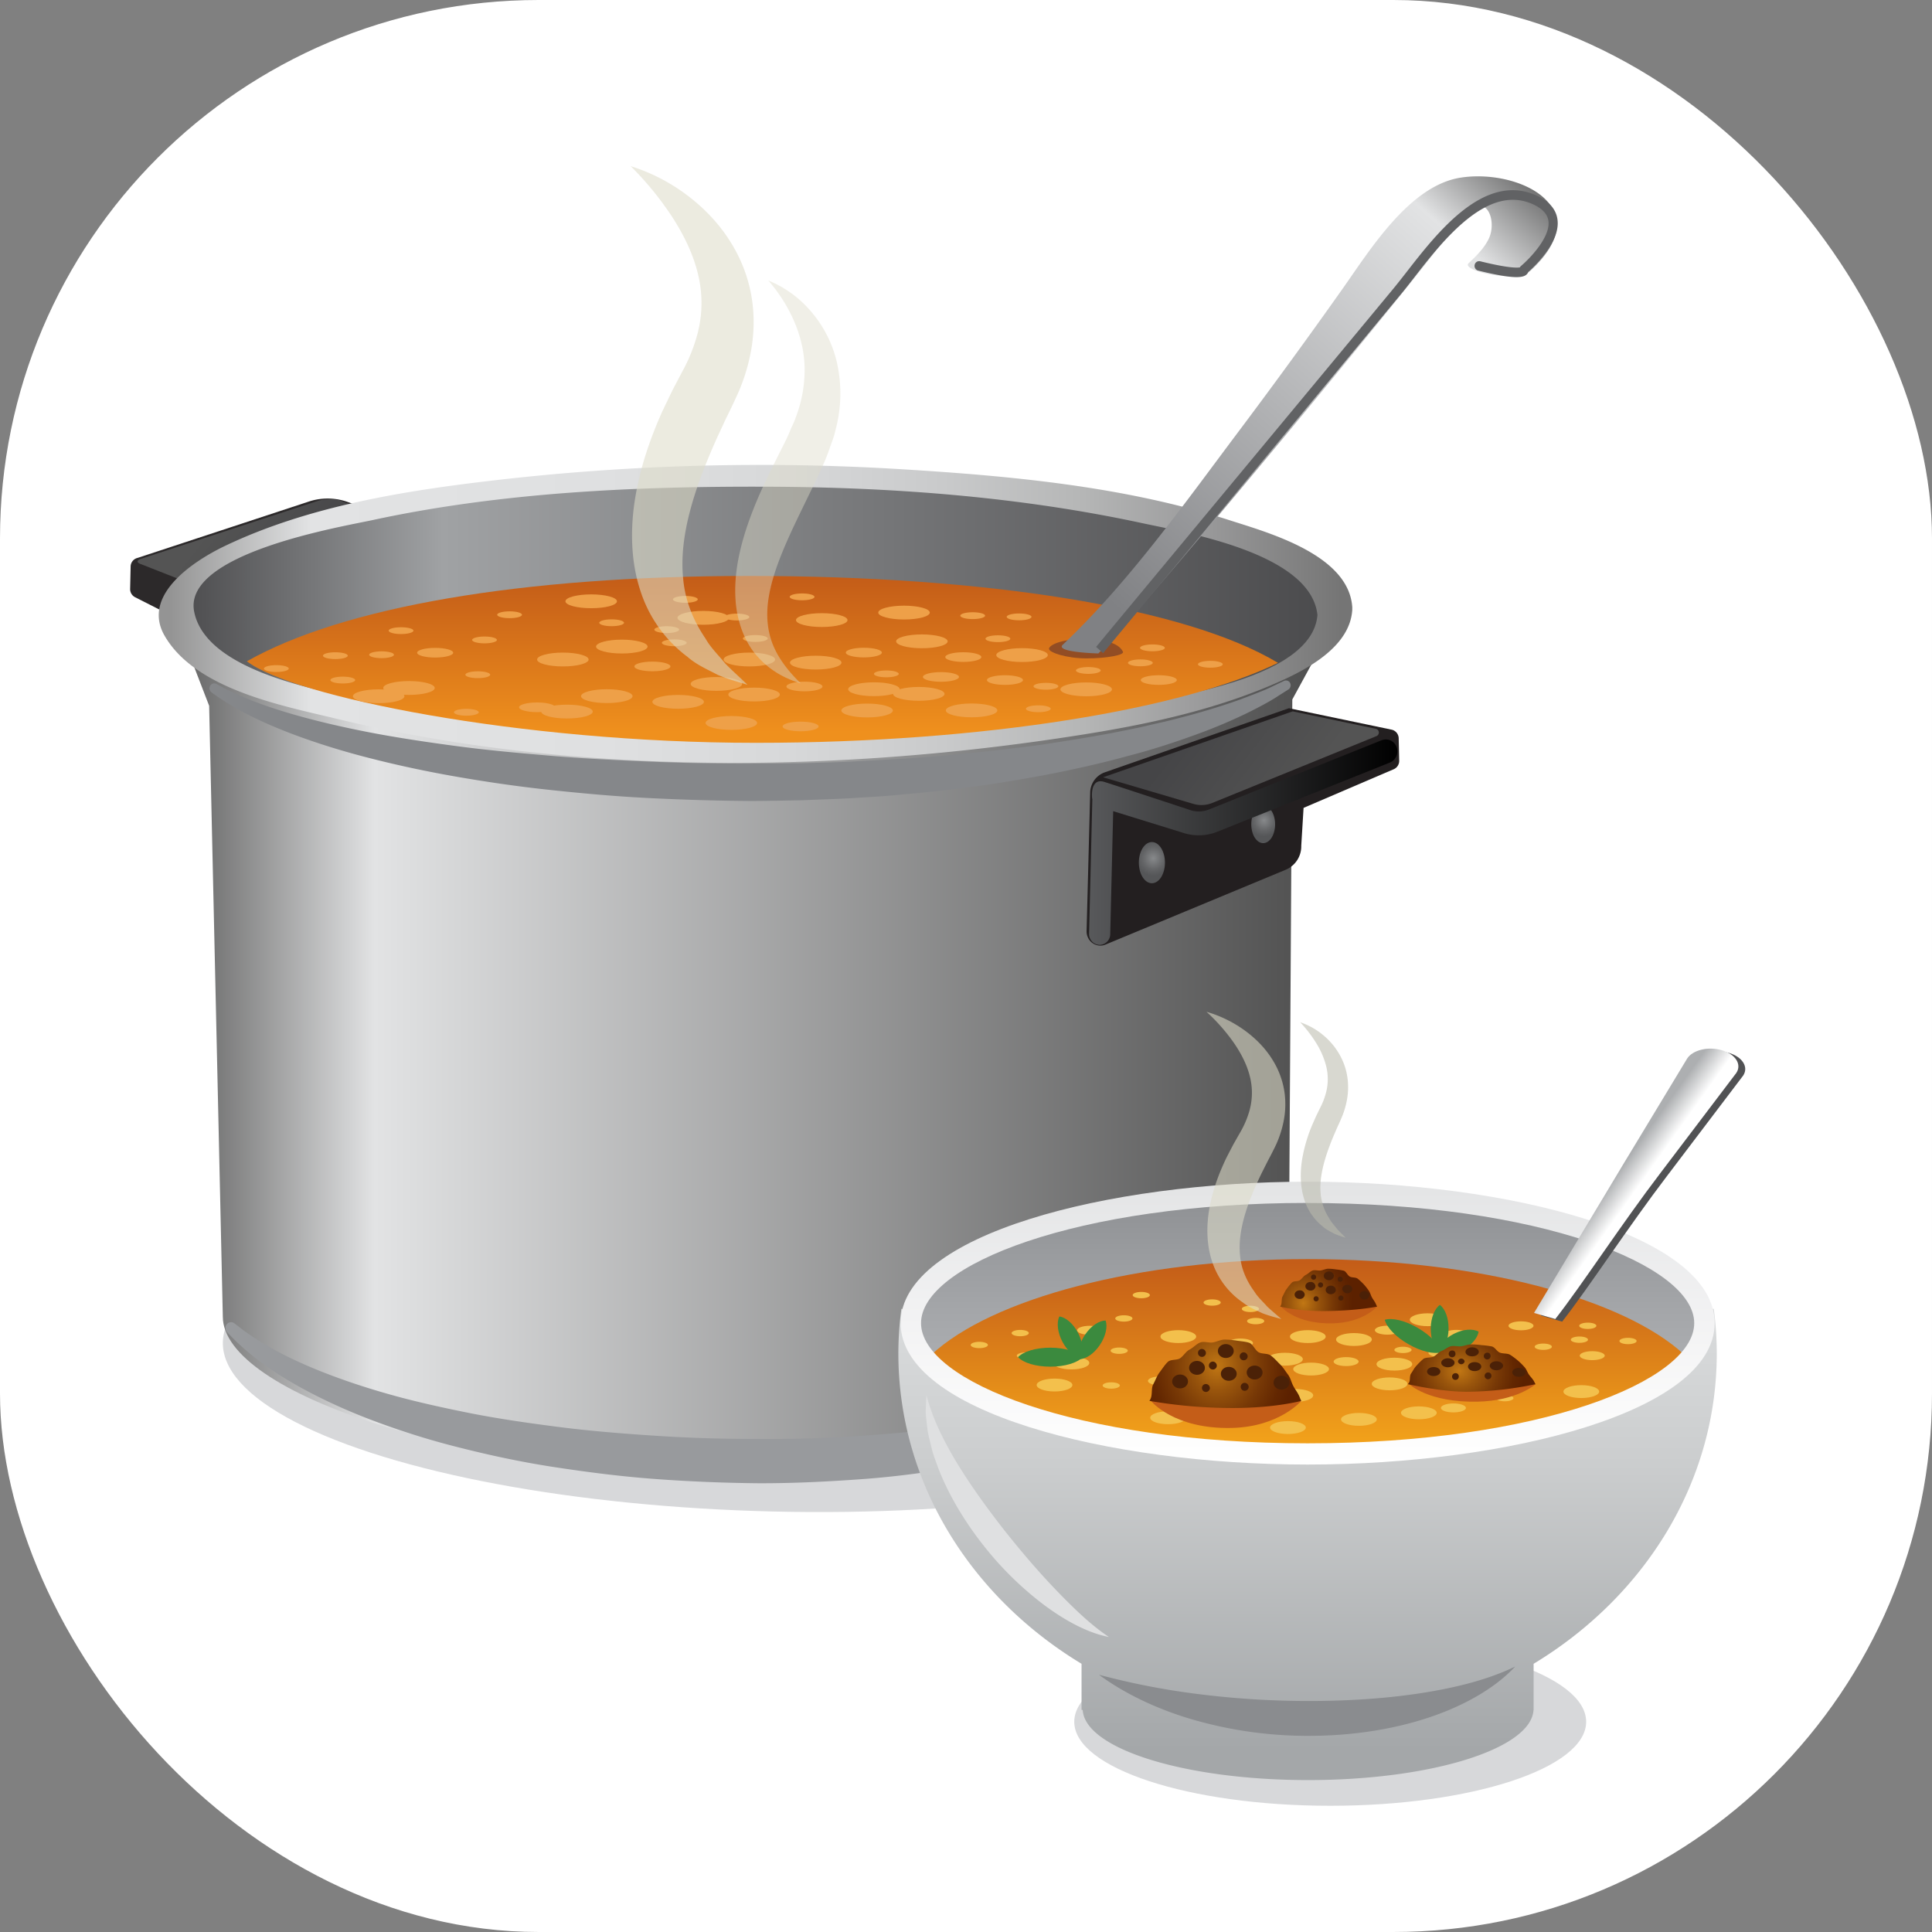 <svg xmlns="http://www.w3.org/2000/svg" xmlns:xlink="http://www.w3.org/1999/xlink" viewBox="0 0 1500 1500"><rect x="0" y="0" width="1500" height="1500" fill="#808080" stroke="none"/><defs><style>.cls-1{isolation:isolate;}.cls-2{fill:#fff;}.cls-3{fill:#d7d8da;mix-blend-mode:multiply;}.cls-4{fill:#2c292a;}.cls-5{fill:url(#linear-gradient);}.cls-6{fill:url(#New_Gradient_Swatch_1);}.cls-7{fill:url(#linear-gradient-2);}.cls-8{fill:url(#linear-gradient-3);}.cls-9{fill:#85878a;}.cls-10{fill:#989a9d;}.cls-11{fill:url(#linear-gradient-4);}.cls-12{fill:#dfe0e1;}.cls-13{fill:#8a8c8f;}.cls-14{fill:url(#linear-gradient-5);}.cls-15{fill:url(#linear-gradient-6);}.cls-16{fill:#f3c04c;}.cls-17{fill:#3b8a3e;}.cls-18{fill:#c45d18;}.cls-19{fill:url(#radial-gradient);}.cls-20{fill:#4b2107;}.cls-21{fill:url(#radial-gradient-2);}.cls-22{fill:url(#radial-gradient-3);}.cls-23{fill:url(#linear-gradient-7);}.cls-24{fill:#515254;}.cls-25{fill:url(#linear-gradient-8);}.cls-26{fill:url(#linear-gradient-9);}.cls-27{fill:#eea048;}.cls-28{fill:#924d24;}.cls-29{fill:#231f20;}.cls-30{fill:url(#linear-gradient-10);}.cls-31{fill:url(#radial-gradient-4);}.cls-32{fill:url(#radial-gradient-5);}.cls-33{fill:url(#linear-gradient-11);}.cls-34{fill:url(#linear-gradient-12);}.cls-35{fill:#616264;}.cls-36{opacity:0.57;}.cls-37{fill:#dddbc9;}.cls-38{fill:#babaac;}.cls-39{opacity:0.44;}</style><linearGradient id="linear-gradient" x1="177.12" y1="399.76" x2="247.55" y2="454.81" gradientUnits="userSpaceOnUse"><stop offset="0" stop-color="#545454"/><stop offset="1" stop-color="#454547"/></linearGradient><linearGradient id="New_Gradient_Swatch_1" x1="142.9" y1="820.55" x2="1037.89" y2="820.55" gradientUnits="userSpaceOnUse"><stop offset="0" stop-color="#616161"/><stop offset="0.17" stop-color="#e2e3e4"/><stop offset="1" stop-color="#4d4d4d"/></linearGradient><linearGradient id="linear-gradient-2" x1="137" y1="475.23" x2="1036.4" y2="475.23" gradientUnits="userSpaceOnUse"><stop offset="0" stop-color="#4a4a4c"/><stop offset="0.23" stop-color="#a0a2a4"/><stop offset="1" stop-color="#4a4a4c"/></linearGradient><linearGradient id="linear-gradient-3" x1="136.36" y1="480.62" x2="1045.04" y2="480.62" gradientUnits="userSpaceOnUse"><stop offset="0" stop-color="#949494"/><stop offset="0.12" stop-color="#e2e3e4"/><stop offset="0.37" stop-color="#dfe0e1"/><stop offset="0.53" stop-color="#d7d8d9"/><stop offset="0.66" stop-color="#c9cacb"/><stop offset="0.78" stop-color="#b5b6b6"/><stop offset="0.88" stop-color="#9b9b9c"/><stop offset="0.98" stop-color="#7c7c7c"/><stop offset="1" stop-color="#757575"/></linearGradient><linearGradient id="linear-gradient-4" x1="1019.17" y1="1026.17" x2="1019.17" y2="1362.83" gradientUnits="userSpaceOnUse"><stop offset="0" stop-color="#d9dbdc"/><stop offset="0.34" stop-color="#cbcdce"/><stop offset="0.98" stop-color="#a5a8aa"/><stop offset="1" stop-color="#a4a7a9"/></linearGradient><linearGradient id="linear-gradient-5" x1="1019.39" y1="938.73" x2="1019.39" y2="1100.76" gradientUnits="userSpaceOnUse"><stop offset="0" stop-color="#909295"/><stop offset="0.51" stop-color="#a4a6a9"/><stop offset="1" stop-color="#b2b4b7"/></linearGradient><linearGradient id="linear-gradient-6" x1="1019.39" y1="983.99" x2="1019.39" y2="1120.7" gradientUnits="userSpaceOnUse"><stop offset="0" stop-color="#c45d18"/><stop offset="1" stop-color="#f1a01a"/></linearGradient><radialGradient id="radial-gradient" cx="-311.15" cy="-492.62" r="10.75" gradientTransform="translate(2675.78 4172.57) scale(5.55 6.31)" gradientUnits="userSpaceOnUse"><stop offset="0" stop-color="#c17714"/><stop offset="0.29" stop-color="#99550c"/><stop offset="0.59" stop-color="#783906"/><stop offset="0.84" stop-color="#632701"/><stop offset="1" stop-color="#5c2100"/></radialGradient><radialGradient id="radial-gradient-2" cx="-3050.28" cy="-5839.07" r="10.75" gradientTransform="translate(11844.54 23788.27) scale(3.55 3.9)" xlink:href="#radial-gradient"/><radialGradient id="radial-gradient-3" cx="-1181" cy="-5178.56" r="10.89" gradientTransform="translate(6652.35 22248.78) scale(4.67 4.09)" xlink:href="#radial-gradient"/><linearGradient id="linear-gradient-7" x1="1019.24" y1="1141.07" x2="1019.24" y2="921.47" gradientUnits="userSpaceOnUse"><stop offset="0" stop-color="#fff"/><stop offset="0.57" stop-color="#f1f1f2"/><stop offset="1" stop-color="#e3e4e5"/></linearGradient><linearGradient id="linear-gradient-8" x1="1259.58" y1="914.53" x2="1275.77" y2="926.09" gradientUnits="userSpaceOnUse"><stop offset="0.01" stop-color="#adafb1"/><stop offset="0.99" stop-color="#fff"/></linearGradient><linearGradient id="linear-gradient-9" x1="595.95" y1="453.26" x2="595.95" y2="572.5" gradientUnits="userSpaceOnUse"><stop offset="0" stop-color="#c45d18"/><stop offset="1" stop-color="#ef901d"/></linearGradient><linearGradient id="linear-gradient-10" x1="933.47" y1="562.75" x2="1009.74" y2="622.36" gradientUnits="userSpaceOnUse"><stop offset="0" stop-color="#454547"/><stop offset="1" stop-color="#545454"/></linearGradient><radialGradient id="radial-gradient-4" cx="763.85" cy="726.68" r="1.83" gradientTransform="translate(-4558.52 -4718.29) scale(7.14 7.41)" gradientUnits="userSpaceOnUse"><stop offset="0" stop-color="#87898b"/><stop offset="0.65" stop-color="#636466"/><stop offset="1" stop-color="#555658"/></radialGradient><radialGradient id="radial-gradient-5" cx="775.89" cy="722.72" r="1.67" xlink:href="#radial-gradient-4"/><linearGradient id="linear-gradient-11" x1="849.56" y1="657.85" x2="1088.9" y2="657.85" gradientUnits="userSpaceOnUse"><stop offset="0" stop-color="#58595b"/><stop offset="1"/></linearGradient><linearGradient id="linear-gradient-12" x1="1193.1" y1="134.41" x2="881.08" y2="485.55" gradientUnits="userSpaceOnUse"><stop offset="0" stop-color="#616161"/><stop offset="0.17" stop-color="#e2e3e4"/><stop offset="1" stop-color="#808184"/></linearGradient></defs><g class="cls-1"><g id="ƒŒƒCƒ__6" data-name="ƒŒƒCƒ„[_6"><rect class="cls-2" width="1500" height="1500" rx="418.14"/><ellipse class="cls-3" cx="607.07" cy="1056.16" rx="121.38" ry="430.18" transform="translate(-467.19 1634.01) rotate(-88.64)"/><path class="cls-4" d="M392.93,436.81,273.67,393.64a46.45,46.45,0,0,0-29.81-.26l-133,43.76a7,7,0,0,0-5.44,6.73l-.39,17.3a7.06,7.06,0,0,0,4.24,6.69L162.63,495l9.48,17.22A19.66,19.66,0,0,0,184,530.69L324,588.85c7.14,3,14.91-2.59,14.7-10.57l-2.78-107.37C335.75,463.74,399.48,439.09,392.93,436.81Z" transform="translate(-4 -4)"/><path class="cls-5" d="M113.35,437.9l138-45.22a37.47,37.47,0,0,1,15.74-.47l37.3,14.84a3,3,0,0,1,.48,5.59L184.59,463.45a22.3,22.3,0,0,1-14.77.74L113.46,442C110,440.93,109.93,439,113.35,437.9Z" transform="translate(-4 -4)"/><path class="cls-6" d="M142.9,491.07,166.39,552,177,1026.37C177,1084.74,362.21,1150,590.7,1150s413.72-65.29,413.72-123.66l2.93-479.28,30.54-56Z" transform="translate(-4 -4)"/><ellipse class="cls-3" cx="1032.77" cy="1336.78" rx="198.72" ry="65.22"/><ellipse class="cls-7" cx="586.7" cy="475.23" rx="449.7" ry="105.7"/><path class="cls-8" d="M1026.91,480.86c-3.09,48.43-105.73,62.69-138.73,69.81C788.09,572.28,684,576.94,582.09,576.58c-97.68-.34-196.3-7.74-292-28.41-35.3-7.62-126.35-22.34-135.37-69.45-8.66-45.15,114-65.64,138.55-70.93,100.09-21.61,204.18-26.27,306.09-25.91,97.68.34,196.3,7.74,292.05,28.41,33.68,7.27,132.45,23.59,135.58,72.68.62,9.72,27.63,3.72,26.91-7.48-2.6-40.86-65.53-58-95.11-67.54C876.63,381.46,788,373.44,702.62,368.23a1791,1791,0,0,0-314.56,8.67c-70.26,8.14-144.42,20-209.19,50.85-22.8,10.88-65.64,37.68-47.08,69.83,24,41.67,91.63,54.34,132.77,64.28,187.05,45.23,394.85,42.34,583.76,11.88,50.43-8.13,101.41-19.4,148.49-40.31,22-9.78,55.26-27.32,57.07-55.83C1054.65,465.58,1027.54,471,1026.91,480.86Z" transform="translate(-4 -4)"/><path class="cls-9" d="M1004.3,539.31l-8.17,5.18c-5.15,3.45-13.65,8.1-24.36,13.38a415.78,415.78,0,0,1-39.53,16.57C916.72,580.07,899,586,879.44,591c-19.52,5.44-40.9,10.19-63.62,14.64-22.76,4.15-46.82,8.28-71.87,11.07q-18.76,2.37-38.17,4c-12.9,1.41-26,2.06-39.21,2.89s-26.52,1.13-39.89,1.72c-13.39.21-26.77.55-40.26.56-26.66-.19-53.68-1-80-2.34s-52.29-3.75-77.32-6.45-49.15-6.3-71.93-10.29-44.19-8.63-63.82-13.6c-39.27-9.85-71.23-21.76-92.7-32.32a209.8,209.8,0,0,1-24.28-13.69c-5.39-3.57-8.16-5.66-8.16-5.66a3.94,3.94,0,0,1-.84-5.36,3.63,3.63,0,0,1,4.82-1.1s2.84,1.65,8.32,4.42A251.08,251.08,0,0,0,205.05,550c21.54,8,53.39,16.65,92.29,23.83,19.45,3.58,40.66,6.74,63.14,9.71s46.33,5.11,71,7.24,50.24,3.37,76.21,4.49,52.28,1.62,78.87,1.56l39.5-.26c13.13-.45,26.22-.62,39.19-1.31,25.92-1.41,51.48-2.56,76.09-5,24.64-2.21,48.37-5.06,70.85-8,22.4-3.45,43.6-6.75,63-10.72l14.23-2.9,13.5-3.15c8.83-1.87,17-4.15,24.83-6.19,15.49-4.24,28.83-8.49,39.68-12.4,10.72-4.13,19-7.15,24.71-10.1l8.72-4.14a3.63,3.63,0,0,1,4.91,1.87A3.93,3.93,0,0,1,1004.3,539.31Z" transform="translate(-4 -4)"/><path class="cls-10" d="M1005.29,1034.93l-7.17,6.78a239,239,0,0,1-22.2,17.69c-19.8,14.13-50.13,31.19-88.54,46.07a601.8,601.8,0,0,1-63,20.77,720.55,720.55,0,0,1-72,16.09c-25.2,4.33-51.39,8.05-78.14,10s-53.91,3.34-81.24,3.26c-26.88-.24-54.38-1.37-81-3.35S459.2,1146.86,434,1143s-49.43-9.08-72.19-14.83a604,604,0,0,1-63.36-19.45c-38.7-14.11-69.37-30.78-89.16-45.14a198,198,0,0,1-21.93-18.13c-4.71-4.63-7.11-7.21-7.11-7.21a4.67,4.67,0,0,1,.12-6.42,4.27,4.27,0,0,1,5.64-.38l.16.13,7.53,5.79a234.12,234.12,0,0,0,22.67,14.22c20.13,11.25,50.76,23.89,88.88,34.67,19,5.43,40,10.16,62.26,14.63s46,7.9,70.59,11.05,50.16,5.19,76.15,6.87,52.24,2.45,79,2.4c26.29.2,52.78-.57,78.68-2.37s51.42-4.11,75.93-7.64,48.12-7.47,70.31-12.29,43-10.13,62-15.9c37.92-11.57,68.46-24.58,88.78-35.69,10.14-5.58,18-10.36,23-13.77l7.94-5.64,0,0A4.28,4.28,0,0,1,1006,1029,4.65,4.65,0,0,1,1005.29,1034.93Z" transform="translate(-4 -4)"/><path class="cls-11" d="M703.82,1020.22a265.2,265.2,0,0,0-2.34,34.46c0,100.67,56.53,189.28,142.23,241.08v35.81h.91c1.62,30.18,79.32,54.48,175,54.48s173.35-24.3,175-54.48h.07v-35.81c85.69-51.8,142.21-140.41,142.21-241.08a267,267,0,0,0-2.32-34.46Z" transform="translate(-4 -4)"/><path class="cls-12" d="M723.29,1087.25q-.37,6.18-.59,12.83c.22,4.45.85,9.17,1.43,14.13.8,4.85,2.11,9.59,3.31,14.65s3.24,9.82,5,14.94c7.77,20,19.62,40.26,34.46,59.21a256.09,256.09,0,0,0,48.2,47.44c16.75,12.37,34,21.49,49.84,24.49-13.42-8.9-26.61-21.5-40.51-35.92s-28.14-31-42.23-48.91C754.25,1154,731.54,1119.23,723.29,1087.25Z" transform="translate(-4 -4)"/><path class="cls-13" d="M857.26,1304.27c18,13.35,42.27,25.61,70.09,34a321,321,0,0,0,92.7,13.44c33.19,0,65-4.87,92.83-14.07s51.88-22.94,67.5-39.74c-20.29,9.84-44.75,16.18-71.91,20.46s-57.07,6.3-88.42,6.3a685.6,685.6,0,0,1-88.75-5.77A570.17,570.17,0,0,1,857.26,1304.27Z" transform="translate(-4 -4)"/><path class="cls-14" d="M1332.21,1023.89c0,48.63-140,88.05-312.81,88.05s-312.84-39.42-312.84-88.05,140.06-88,312.84-88S1332.21,975.28,1332.21,1023.89Z" transform="translate(-4 -4)"/><path class="cls-15" d="M727.06,1055.85c46.71,43.54,160,74.28,292.34,74.28s245.62-30.74,292.33-74.28c-46.71-43.53-160-74.28-292.33-74.28S773.77,1012.32,727.06,1055.85Z" transform="translate(-4 -4)"/><path class="cls-16" d="M932.71,1041.73c0,2.75-6.2,5-13.87,5s-13.87-2.23-13.87-5,6.21-5,13.87-5S932.71,1039,932.71,1041.73Z" transform="translate(-4 -4)"/><path class="cls-16" d="M849.72,1062.21c0,2.76-6.21,5-13.87,5s-13.88-2.23-13.88-5,6.21-5,13.88-5S849.72,1059.46,849.72,1062.21Z" transform="translate(-4 -4)"/><path class="cls-16" d="M994.87,1072.19c0,2.76-6.21,5-13.88,5s-13.87-2.23-13.87-5,6.21-5,13.87-5S994.87,1069.44,994.87,1072.19Z" transform="translate(-4 -4)"/><path class="cls-16" d="M956.39,1068.1c0,2.75-6.21,5-13.87,5s-13.87-2.22-13.87-5,6.21-5,13.87-5S956.39,1065.35,956.39,1068.1Z" transform="translate(-4 -4)"/><path class="cls-16" d="M1033.27,1041.73c0,2.75-6.22,5-13.88,5s-13.88-2.23-13.88-5,6.22-5,13.88-5S1033.27,1039,1033.27,1041.73Z" transform="translate(-4 -4)"/><path class="cls-16" d="M1023.56,1087.39c0,2.76-6.22,5-13.88,5s-13.87-2.23-13.87-5,6.21-5,13.87-5S1023.56,1084.63,1023.56,1087.39Z" transform="translate(-4 -4)"/><path class="cls-16" d="M970.08,1097.11c0,2.76-6.22,5-13.88,5s-13.87-2.23-13.87-5,6.21-5,13.87-5S970.08,1094.36,970.08,1097.11Z" transform="translate(-4 -4)"/><path class="cls-16" d="M1015.5,1059.28c0,2.75-6.21,5-13.87,5s-13.88-2.23-13.88-5,6.22-5,13.88-5S1015.5,1056.53,1015.5,1059.28Z" transform="translate(-4 -4)"/><path class="cls-16" d="M1069.07,1044c0,2.75-6.22,5-13.88,5s-13.87-2.23-13.87-5,6.21-5,13.87-5S1069.07,1041.21,1069.07,1044Z" transform="translate(-4 -4)"/><path class="cls-16" d="M1119.47,1100.93c0,2.75-6.22,5-13.88,5s-13.87-2.23-13.87-5,6.21-5,13.87-5S1119.47,1098.18,1119.47,1100.93Z" transform="translate(-4 -4)"/><path class="cls-16" d="M1245.59,1084.43c0,2.75-6.21,5-13.88,5s-13.87-2.23-13.87-5,6.21-5,13.87-5S1245.59,1081.67,1245.59,1084.43Z" transform="translate(-4 -4)"/><path class="cls-16" d="M924.77,1104.75c0,2.75-6.21,5-13.87,5s-13.87-2.22-13.87-5,6.21-5,13.87-5S924.77,1102,924.77,1104.75Z" transform="translate(-4 -4)"/><path class="cls-16" d="M836.61,1079.34c0,2.75-6.21,5-13.88,5s-13.87-2.23-13.87-5,6.21-5,13.87-5S836.61,1076.59,836.61,1079.34Z" transform="translate(-4 -4)"/><path class="cls-16" d="M1100.46,1063.12c0,2.75-6.21,5-13.88,5s-13.87-2.23-13.87-5,6.21-5,13.87-5S1100.46,1060.35,1100.46,1063.12Z" transform="translate(-4 -4)"/><path class="cls-16" d="M1153.12,1078.35c0,2.75-6.21,5-13.88,5s-13.87-2.23-13.87-5,6.21-5,13.87-5S1153.12,1075.6,1153.12,1078.35Z" transform="translate(-4 -4)"/><path class="cls-16" d="M1035.82,1066.94c0,2.75-6.22,5-13.88,5s-13.87-2.24-13.87-5,6.21-5,13.87-5S1035.82,1064.19,1035.82,1066.94Z" transform="translate(-4 -4)"/><path class="cls-16" d="M1126.32,1028.64c0,2.75-6.21,5-13.87,5s-13.88-2.23-13.88-5,6.21-5,13.88-5S1126.32,1025.89,1126.32,1028.64Z" transform="translate(-4 -4)"/><path class="cls-16" d="M1096.77,1078.43c0,2.76-6.22,5-13.88,5s-13.87-2.23-13.87-5,6.21-5,13.87-5S1096.77,1075.68,1096.77,1078.43Z" transform="translate(-4 -4)"/><path class="cls-16" d="M1058.82,1061.14c0,1.93-4.34,3.48-9.69,3.48s-9.7-1.55-9.7-3.48,4.34-3.48,9.7-3.48S1058.82,1059.23,1058.82,1061.14Z" transform="translate(-4 -4)"/><path class="cls-16" d="M914.67,1076.13c0,1.91-4.35,3.47-9.7,3.47s-9.7-1.56-9.7-3.47,4.35-3.49,9.7-3.49S914.67,1074.2,914.67,1076.13Z" transform="translate(-4 -4)"/><path class="cls-16" d="M1090.84,1036.75c0,1.92-4.35,3.48-9.7,3.48s-9.7-1.56-9.7-3.48,4.34-3.48,9.7-3.48S1090.84,1034.82,1090.84,1036.75Z" transform="translate(-4 -4)"/><path class="cls-16" d="M1167,1056.53c0,1.92-4.34,3.48-9.69,3.48s-9.7-1.56-9.7-3.48,4.34-3.48,9.7-3.48S1167,1054.61,1167,1056.53Z" transform="translate(-4 -4)"/><path class="cls-16" d="M1132.43,1054.28c0,1.92-4.34,3.47-9.7,3.47s-9.69-1.55-9.69-3.47,4.34-3.48,9.69-3.48S1132.43,1052.35,1132.43,1054.28Z" transform="translate(-4 -4)"/><path class="cls-16" d="M1142.13,1097.11c0,1.93-4.35,3.48-9.7,3.48s-9.7-1.55-9.7-3.48,4.35-3.48,9.7-3.48S1142.13,1095.2,1142.13,1097.11Z" transform="translate(-4 -4)"/><path class="cls-16" d="M1144.49,1040c0,1.92-4.34,3.48-9.7,3.48s-9.69-1.56-9.69-3.48,4.34-3.48,9.69-3.48S1144.49,1038.06,1144.49,1040Z" transform="translate(-4 -4)"/><path class="cls-16" d="M976.82,1046.71c0,1.92-4.34,3.48-9.7,3.48s-9.69-1.56-9.69-3.48,4.34-3.47,9.69-3.47S976.82,1044.8,976.82,1046.71Z" transform="translate(-4 -4)"/><path class="cls-16" d="M859.67,1036.84c0,1.92-4.34,3.48-9.7,3.48s-9.7-1.56-9.7-3.48,4.35-3.49,9.7-3.49S859.67,1034.92,859.67,1036.84Z" transform="translate(-4 -4)"/><path class="cls-16" d="M1249.9,1056.53c0,1.92-4.34,3.48-9.7,3.48s-9.69-1.56-9.69-3.48,4.34-3.48,9.69-3.48S1249.9,1054.61,1249.9,1056.53Z" transform="translate(-4 -4)"/><path class="cls-16" d="M1194.61,1033.35c0,1.93-4.35,3.49-9.7,3.49s-9.7-1.56-9.7-3.49,4.35-3.47,9.7-3.47S1194.61,1031.43,1194.61,1033.35Z" transform="translate(-4 -4)"/><path class="cls-16" d="M1017.83,1112.36c0,2.75-6.21,5-13.87,5s-13.88-2.23-13.88-5,6.22-5,13.88-5S1017.83,1109.6,1017.83,1112.36Z" transform="translate(-4 -4)"/><path class="cls-16" d="M1072.93,1106c0,2.75-6.21,5-13.88,5s-13.87-2.22-13.87-5,6.21-5,13.87-5S1072.93,1103.26,1072.93,1106Z" transform="translate(-4 -4)"/><ellipse class="cls-16" cx="1089.27" cy="1048.06" rx="6.69" ry="2.46"/><path class="cls-16" d="M1179.06,1089.5c0,1.36-3,2.46-6.69,2.46s-6.69-1.1-6.69-2.46,3-2.46,6.69-2.46S1179.06,1088.14,1179.06,1089.5Z" transform="translate(-4 -4)"/><path class="cls-16" d="M981.5,1020.22c0,1.35-3,2.46-6.69,2.46s-6.68-1.11-6.68-2.46,3-2.46,6.68-2.46S981.5,1018.86,981.5,1020.22Z" transform="translate(-4 -4)"/><path class="cls-16" d="M1019.35,1011.16c0,1.34-3,2.46-6.69,2.46s-6.69-1.12-6.69-2.46,3-2.47,6.69-2.47S1019.35,1009.79,1019.35,1011.16Z" transform="translate(-4 -4)"/><path class="cls-16" d="M896.76,1009.51c0,1.35-3,2.46-6.68,2.46s-6.69-1.11-6.69-2.46,3-2.46,6.69-2.46S896.76,1008.15,896.76,1009.51Z" transform="translate(-4 -4)"/><path class="cls-16" d="M951.8,1015.28c0,1.35-3,2.46-6.69,2.46s-6.69-1.11-6.69-2.46,3-2.46,6.69-2.46S951.8,1013.92,951.8,1015.28Z" transform="translate(-4 -4)"/><path class="cls-16" d="M883.25,1027.64c0,1.35-3,2.46-6.69,2.46s-6.69-1.11-6.69-2.46,3-2.47,6.69-2.47S883.25,1026.27,883.25,1027.64Z" transform="translate(-4 -4)"/><path class="cls-16" d="M873.45,1079.69c0,1.36-3,2.47-6.68,2.47s-6.69-1.11-6.69-2.47,3-2.46,6.69-2.46S873.45,1078.33,873.45,1079.69Z" transform="translate(-4 -4)"/><path class="cls-16" d="M879.62,1052.67c0,1.36-3,2.47-6.68,2.47s-6.69-1.11-6.69-2.47,3-2.46,6.69-2.46S879.62,1051.31,879.62,1052.67Z" transform="translate(-4 -4)"/><path class="cls-16" d="M1029.29,1026.6c0,1.36-3,2.46-6.69,2.46s-6.69-1.1-6.69-2.46,3-2.46,6.69-2.46S1029.29,1025.24,1029.29,1026.6Z" transform="translate(-4 -4)"/><path class="cls-16" d="M985.57,1029.69c0,1.36-3,2.46-6.68,2.46s-6.69-1.1-6.69-2.46,3-2.46,6.69-2.46S985.57,1028.33,985.57,1029.69Z" transform="translate(-4 -4)"/><path class="cls-16" d="M802.77,1039c0,1.35-3,2.46-6.69,2.46s-6.69-1.11-6.69-2.46,3-2.46,6.69-2.46S802.77,1037.61,802.77,1039Z" transform="translate(-4 -4)"/><path class="cls-16" d="M771,1048.24c0,1.36-3,2.46-6.69,2.46s-6.68-1.1-6.68-2.46,3-2.46,6.68-2.46S771,1046.88,771,1048.24Z" transform="translate(-4 -4)"/><path class="cls-16" d="M1213.08,1023.52c0,1.35-3,2.46-6.68,2.46s-6.69-1.11-6.69-2.46,3-2.46,6.69-2.46S1213.08,1022.16,1213.08,1023.52Z" transform="translate(-4 -4)"/><path class="cls-16" d="M1236.93,1044.12c0,1.35-3,2.46-6.69,2.46s-6.68-1.11-6.68-2.46,3-2.46,6.68-2.46S1236.93,1042.76,1236.93,1044.12Z" transform="translate(-4 -4)"/><path class="cls-16" d="M1274.68,1045.15c0,1.36-3,2.46-6.69,2.46s-6.69-1.1-6.69-2.46,3-2.46,6.69-2.46S1274.68,1043.79,1274.68,1045.15Z" transform="translate(-4 -4)"/><path class="cls-16" d="M806.81,1056.53c0,1.36-3,2.47-6.69,2.47s-6.69-1.11-6.69-2.47,3-2.46,6.69-2.46S806.81,1055.17,806.81,1056.53Z" transform="translate(-4 -4)"/><path class="cls-16" d="M1208.88,1049.6c0,1.35-3,2.46-6.69,2.46s-6.69-1.11-6.69-2.46,3-2.46,6.69-2.46S1208.88,1048.24,1208.88,1049.6Z" transform="translate(-4 -4)"/><path class="cls-16" d="M1181.9,1077.17c0,1.36-3,2.46-6.69,2.46s-6.68-1.1-6.68-2.46,3-2.46,6.68-2.46S1181.9,1075.81,1181.9,1077.17Z" transform="translate(-4 -4)"/><path class="cls-16" d="M1243.45,1033.35c0,1.36-3,2.46-6.69,2.46s-6.69-1.1-6.69-2.46,3-2.45,6.69-2.45S1243.45,1032,1243.45,1033.35Z" transform="translate(-4 -4)"/><path class="cls-17" d="M819.46,1050.33c-11.37,0-21.08,3.05-25.06,7.38,4,4.32,13.69,7.37,25.06,7.37s21.08-3,25.07-7.37C840.54,1053.38,830.83,1050.33,819.46,1050.33Z" transform="translate(-4 -4)"/><path class="cls-17" d="M841,1038.85c-3.83-7.33-9.62-12.17-14.53-12.74-2.22,4.57-1.47,12.25,2.36,19.57s9.61,12.2,14.52,12.75C845.53,1053.86,844.78,1046.19,841,1038.85Z" transform="translate(-4 -4)"/><path class="cls-17" d="M857.82,1048.4c4.64-6.81,6.27-14.34,4.59-19.15-4.93,0-11.24,4.06-15.89,10.86s-6.26,14.33-4.58,19.15C846.88,1059.31,853.18,1055.2,857.82,1048.4Z" transform="translate(-4 -4)"/><path class="cls-17" d="M1104.49,1034.82c-10-5.72-19.86-7.9-25.36-6.12,1.46,5.78,8.53,13.32,18.48,19s19.87,7.9,25.38,6.13C1121.51,1048.07,1114.44,1040.53,1104.49,1034.82Z" transform="translate(-4 -4)"/><path class="cls-17" d="M1128.66,1035.57c.08-8.34-2.73-15.49-6.76-18.45-4.08,2.89-7,10-7.07,18.33s2.73,15.49,6.76,18.43C1125.66,1051,1128.59,1043.9,1128.66,1035.57Z" transform="translate(-4 -4)"/><path class="cls-17" d="M1139,1052.39c7.25-3.64,12.17-9.41,13-14.48-4.3-2.49-11.73-2.07-19,1.55s-12.16,9.41-12.94,14.45C1124.3,1056.43,1131.73,1056,1139,1052.39Z" transform="translate(-4 -4)"/><path class="cls-18" d="M897.66,1091.7l116.72-.11s-17,20.18-54,21.06C915.24,1113.73,897.66,1091.7,897.66,1091.7Z" transform="translate(-4 -4)"/><path class="cls-19" d="M1013.14,1089c-1.17-3.25-3.26-5.68-4.9-8.68s-2.27-6.55-4.31-9.2-3.76-5.61-6.13-7.89-4.55-4.94-7.19-6.81-6.4-1-9.27-2.45-4.52-6.49-7.53-7.45-6.32-1.14-9.42-1.62a65.47,65.47,0,0,0-9.45-.87c-3.14,0-6.27,1.75-9.3,2.23s-6.7-1-9.64,0-5.53,4.1-8.34,5.5-4.71,4.86-7.32,6.7-7.34.69-9.67,2.93-4.36,5.49-6.39,8.14-3.27,6.29-4.9,9.24-.64,7.41-1.84,10.67a9.94,9.94,0,0,1-1.13,2.19,382,382,0,0,0,59.79,5.52c35.89.58,58.12-5.52,58.12-5.52A22.5,22.5,0,0,1,1013.14,1089Z" transform="translate(-4 -4)"/><path class="cls-20" d="M939.48,1066c0,3-2.75,5.4-6.16,5.4s-6.16-2.42-6.16-5.4,2.77-5.4,6.16-5.4S939.48,1063.05,939.48,1066Z" transform="translate(-4 -4)"/><path class="cls-20" d="M926.35,1076.56c0,3-2.74,5.4-6.16,5.4s-6.16-2.42-6.16-5.4,2.76-5.39,6.16-5.39S926.35,1073.59,926.35,1076.56Z" transform="translate(-4 -4)"/><path class="cls-20" d="M964.19,1070.61c0,3-2.75,5.44-6.16,5.44s-6.16-2.43-6.16-5.44,2.76-5.37,6.16-5.37S964.19,1067.65,964.19,1070.61Z" transform="translate(-4 -4)"/><path class="cls-20" d="M961.88,1052.93c0,3-2.75,5.41-6.17,5.41s-6.16-2.43-6.16-5.41,2.77-5.4,6.16-5.4S961.88,1049.94,961.88,1052.93Z" transform="translate(-4 -4)"/><path class="cls-20" d="M984.26,1069.6c0,3-2.75,5.43-6.17,5.43s-6.15-2.42-6.15-5.43,2.75-5.38,6.15-5.38S984.26,1066.63,984.26,1069.6Z" transform="translate(-4 -4)"/><path class="cls-20" d="M948.75,1064.48a3.09,3.09,0,1,1-3.07-3.36A3.23,3.23,0,0,1,948.75,1064.48Z" transform="translate(-4 -4)"/><path class="cls-20" d="M972.69,1057.32a3.1,3.1,0,1,1-3.09-3.38A3.25,3.25,0,0,1,972.69,1057.32Z" transform="translate(-4 -4)"/><path class="cls-20" d="M973.47,1081a3.1,3.1,0,1,1-3.09-3.37A3.25,3.25,0,0,1,973.47,1081Z" transform="translate(-4 -4)"/><path class="cls-20" d="M940.26,1054.68a3.09,3.09,0,1,1-3.08-3.37A3.23,3.23,0,0,1,940.26,1054.68Z" transform="translate(-4 -4)"/><path class="cls-20" d="M943.35,1081.91a3.09,3.09,0,1,1-3.08-3.37A3.23,3.23,0,0,1,943.35,1081.91Z" transform="translate(-4 -4)"/><path class="cls-20" d="M1005.09,1077.5c0,3-2.73,5.43-6.15,5.43s-6.16-2.42-6.16-5.43,2.76-5.38,6.16-5.38S1005.09,1074.53,1005.09,1077.5Z" transform="translate(-4 -4)"/><path class="cls-18" d="M998.66,1018.5l74.53-.06s-10.84,12.47-34.51,13C1009.89,1032.12,998.66,1018.5,998.66,1018.5Z" transform="translate(-4 -4)"/><path class="cls-21" d="M1072.4,1016.84c-.75-2-2.08-3.52-3.13-5.36s-1.45-4-2.75-5.7a45.13,45.13,0,0,0-3.92-4.87,46.93,46.93,0,0,0-4.59-4.21c-1.66-1.12-4.09-.63-5.92-1.52s-2.88-4-4.8-4.6a43.94,43.94,0,0,0-6-1,41.47,41.47,0,0,0-6-.55c-2,0-4,1.08-5.93,1.38s-4.28-.61-6.16,0-3.53,2.54-5.32,3.4-3,3-4.68,4.15-4.68.41-6.17,1.81a44.15,44.15,0,0,0-4.07,5c-1.31,1.65-2.1,3.88-3.14,5.71s-.42,4.58-1.17,6.59a6.38,6.38,0,0,1-.73,1.36s13.64,3.73,35.53,3.47c25-.3,39.76-3.47,39.76-3.47A12.92,12.92,0,0,1,1072.4,1016.84Z" transform="translate(-4 -4)"/><path class="cls-20" d="M1025.36,1002.65a3.66,3.66,0,0,1-3.92,3.33c-2.18,0-3.94-1.5-3.94-3.33s1.76-3.34,3.94-3.34A3.66,3.66,0,0,1,1025.36,1002.65Z" transform="translate(-4 -4)"/><path class="cls-20" d="M1017,1009.15a3.66,3.66,0,0,1-3.93,3.34c-2.17,0-3.94-1.49-3.94-3.34s1.77-3.33,3.94-3.33A3.66,3.66,0,0,1,1017,1009.15Z" transform="translate(-4 -4)"/><path class="cls-20" d="M1041.14,1005.49c0,1.85-1.75,3.34-3.94,3.34s-3.93-1.49-3.93-3.34,1.77-3.33,3.93-3.33S1041.14,1003.64,1041.14,1005.49Z" transform="translate(-4 -4)"/><path class="cls-20" d="M1039.66,994.55a3.67,3.67,0,0,1-3.93,3.35c-2.17,0-3.94-1.5-3.94-3.35s1.77-3.34,3.94-3.34A3.66,3.66,0,0,1,1039.66,994.55Z" transform="translate(-4 -4)"/><path class="cls-20" d="M1054,1004.85a4,4,0,0,1-7.87,0c0-1.84,1.77-3.31,3.94-3.31S1054,1003,1054,1004.85Z" transform="translate(-4 -4)"/><path class="cls-20" d="M1031.28,1001.7a2,2,0,1,1-2-2.09A2,2,0,0,1,1031.28,1001.7Z" transform="translate(-4 -4)"/><path class="cls-20" d="M1046.56,997.27a2,2,0,1,1-2-2.1A2,2,0,0,1,1046.56,997.27Z" transform="translate(-4 -4)"/><path class="cls-20" d="M1047.07,1011.93a2,2,0,1,1-2-2.09A2,2,0,0,1,1047.07,1011.93Z" transform="translate(-4 -4)"/><path class="cls-20" d="M1025.86,995.65a2,2,0,1,1-2-2.1A2,2,0,0,1,1025.86,995.65Z" transform="translate(-4 -4)"/><path class="cls-20" d="M1027.84,1012.45a2,2,0,1,1-2-2.07A2,2,0,0,1,1027.84,1012.45Z" transform="translate(-4 -4)"/><path class="cls-20" d="M1067.26,1009.73a4,4,0,0,1-7.86,0c0-1.84,1.76-3.32,3.94-3.32S1067.26,1007.89,1067.26,1009.73Z" transform="translate(-4 -4)"/><path class="cls-18" d="M1098.17,1078.67l98.12-.07s-14.28,13.08-45.43,13.65C1113,1093,1098.17,1078.67,1098.17,1078.67Z" transform="translate(-4 -4)"/><path class="cls-22" d="M1195.25,1076.92c-1-2.11-2.74-3.67-4.12-5.63s-1.91-4.22-3.63-6a47.74,47.74,0,0,0-5.16-5.09,54,54,0,0,0-6-4.41c-2.2-1.2-5.38-.67-7.8-1.6s-3.79-4.2-6.32-4.82a69.91,69.91,0,0,0-7.92-1,69.16,69.16,0,0,0-8-.58c-2.64,0-5.27,1.14-7.81,1.46s-5.64-.63-8.11,0-4.64,2.66-7,3.57-4,3.14-6.16,4.34-6.16.45-8.12,1.9a49.44,49.44,0,0,0-5.36,5.27c-1.73,1.73-2.77,4.08-4.14,6s-.54,4.8-1.54,6.91a5.61,5.61,0,0,1-1,1.42s25.22,5.89,45.34,5.89a265.67,265.67,0,0,0,53.8-5.89A11.28,11.28,0,0,1,1195.25,1076.92Z" transform="translate(-4 -4)"/><path class="cls-20" d="M1133.32,1062.05c0,1.92-2.31,3.5-5.17,3.5s-5.18-1.58-5.18-3.5,2.32-3.52,5.18-3.52S1133.32,1060.11,1133.32,1062.05Z" transform="translate(-4 -4)"/><path class="cls-20" d="M1122.29,1068.86c0,1.94-2.31,3.5-5.18,3.5s-5.18-1.56-5.18-3.5,2.32-3.48,5.18-3.48S1122.29,1066.92,1122.29,1068.86Z" transform="translate(-4 -4)"/><path class="cls-20" d="M1154.09,1065c0,1.94-2.3,3.52-5.18,3.52s-5.17-1.58-5.17-3.52,2.32-3.48,5.17-3.48S1154.09,1063.09,1154.09,1065Z" transform="translate(-4 -4)"/><path class="cls-20" d="M1152.15,1053.55c0,1.94-2.31,3.52-5.18,3.52s-5.18-1.58-5.18-3.52,2.32-3.5,5.18-3.5S1152.15,1051.62,1152.15,1053.55Z" transform="translate(-4 -4)"/><path class="cls-20" d="M1171,1064.36c0,1.94-2.31,3.51-5.18,3.51s-5.18-1.57-5.18-3.51,2.33-3.48,5.18-3.48S1171,1062.42,1171,1064.36Z" transform="translate(-4 -4)"/><path class="cls-20" d="M1141.12,1061a2.62,2.62,0,0,1-5.17,0,2.62,2.62,0,0,1,5.17,0Z" transform="translate(-4 -4)"/><path class="cls-20" d="M1161.24,1056.4a2.63,2.63,0,1,1-2.6-2.19A2.42,2.42,0,0,1,1161.24,1056.4Z" transform="translate(-4 -4)"/><path class="cls-20" d="M1161.89,1071.76a2.63,2.63,0,1,1-2.6-2.17A2.41,2.41,0,0,1,1161.89,1071.76Z" transform="translate(-4 -4)"/><path class="cls-20" d="M1134,1054.7a2.63,2.63,0,1,1-2.59-2.19A2.42,2.42,0,0,1,1134,1054.7Z" transform="translate(-4 -4)"/><path class="cls-20" d="M1136.58,1072.34a2.62,2.62,0,1,1-2.59-2.2A2.4,2.4,0,0,1,1136.58,1072.34Z" transform="translate(-4 -4)"/><path class="cls-20" d="M1188.49,1069.47c0,2-2.31,3.52-5.17,3.52s-5.19-1.57-5.19-3.52,2.33-3.49,5.19-3.49S1188.49,1067.55,1188.49,1069.47Z" transform="translate(-4 -4)"/><path class="cls-23" d="M1019.25,1141.07c-155.36,0-316-41.07-316-109.8s160.68-109.8,316-109.8,316,41.07,316,109.8S1174.6,1141.07,1019.25,1141.07Zm0-203.12c-179.55,0-300.16,48.25-300.16,93.32s120.61,93.32,300.16,93.32,300.14-48.25,300.14-93.32S1198.78,938,1019.25,938Z" transform="translate(-4 -4)"/><path class="cls-24" d="M1346.21,821.42c-10.52-3.08-22.6-.23-26.93,6.37L1270.19,909c-24.46,40.77-52.51,87.51-69.86,116.41l16.52,4.71c21.27-27.25,51.23-73.51,81.75-113.51l58.84-77.6C1361.78,832.37,1356.76,824.52,1346.21,821.42Z" transform="translate(-4 -4)"/><path class="cls-25" d="M1340.89,819.4c-10.53-3.09-22.6-.24-26.93,6.36-.36.58-22.64,37.45-49.09,81.2-24.47,40.76-52.51,87.5-69.86,116.4l16.52,4.73c21.26-27.25,51.23-73.52,81.75-113.53,31.66-41.77,58.32-76.92,58.84-77.6C1356.45,830.35,1351.44,822.49,1340.89,819.4Z" transform="translate(-4 -4)"/><path class="cls-26" d="M590.7,580.73c178.94,0,333.12-26.54,405.52-62.1-72.5-43.49-228.73-67.47-410.4-67.47-177.9,0-315.75,24.23-390.15,66.26C230.76,544.67,407.29,580.73,590.7,580.73Z" transform="translate(-4 -4)"/><path class="cls-27" d="M461,516.05c0,3-8.94,5.37-20,5.37s-20-2.4-20-5.37,8.95-5.38,20-5.38S461,513.09,461,516.05Z" transform="translate(-4 -4)"/><path class="cls-27" d="M341.54,538.14c0,3-8.94,5.38-20,5.38s-20-2.4-20-5.38,8.94-5.37,20-5.37S341.54,535.17,341.54,538.14Z" transform="translate(-4 -4)"/><path class="cls-27" d="M550.51,548.91c0,3-8.94,5.37-20,5.37s-20-2.4-20-5.37,8.94-5.37,20-5.37S550.51,545.94,550.51,548.91Z" transform="translate(-4 -4)"/><path class="cls-27" d="M495.12,544.49c0,3-8.94,5.37-20,5.37s-20-2.41-20-5.37,8.94-5.37,20-5.37S495.12,541.52,495.12,544.49Z" transform="translate(-4 -4)"/><path class="cls-27" d="M605.79,516.05c0,3-8.95,5.37-20,5.37s-20-2.4-20-5.37,8.95-5.38,20-5.38S605.79,513.09,605.79,516.05Z" transform="translate(-4 -4)"/><path class="cls-27" d="M591.81,565.3c0,3-8.95,5.38-20,5.38s-20-2.41-20-5.38,8.94-5.38,20-5.38S591.81,562.33,591.81,565.3Z" transform="translate(-4 -4)"/><path class="cls-27" d="M506.78,506c0,3-8.95,5.38-20,5.38s-20-2.41-20-5.38,8.94-5.38,20-5.38S506.78,503.07,506.78,506Z" transform="translate(-4 -4)"/><path class="cls-27" d="M580.21,535c0,3-9,5.37-20,5.37s-20-2.4-20-5.37,9-5.37,20-5.37S580.21,532,580.21,535Z" transform="translate(-4 -4)"/><path class="cls-27" d="M657.32,518.46c0,3-9,5.36-20,5.36s-20-2.4-20-5.36,8.94-5.37,20-5.37S657.32,515.49,657.32,518.46Z" transform="translate(-4 -4)"/><path class="cls-27" d="M662,485.44c0,3-9,5.36-20,5.36s-20-2.4-20-5.36,8.94-5.37,20-5.37S662,482.47,662,485.44Z" transform="translate(-4 -4)"/><path class="cls-27" d="M725.88,479.61c0,3-9,5.37-20,5.37s-20-2.41-20-5.37,8.94-5.37,20-5.37S725.88,476.64,725.88,479.61Z" transform="translate(-4 -4)"/><path class="cls-27" d="M817.51,512.6c0,3-9,5.38-20,5.38s-20-2.41-20-5.38,8.94-5.37,20-5.37S817.51,509.63,817.51,512.6Z" transform="translate(-4 -4)"/><path class="cls-27" d="M867.31,539.22c0,3-8.94,5.37-20,5.37s-20-2.41-20-5.37,8.94-5.39,20-5.39S867.31,536.24,867.31,539.22Z" transform="translate(-4 -4)"/><path class="cls-27" d="M570,483.69c0,3-8.95,5.37-20,5.37s-20-2.4-20-5.37,8.94-5.38,20-5.38S570,480.72,570,483.69Z" transform="translate(-4 -4)"/><path class="cls-27" d="M318,544.57c0,3-8.94,5.37-20,5.37s-20-2.41-20-5.37,8.94-5.37,20-5.37S318,541.6,318,544.57Z" transform="translate(-4 -4)"/><path class="cls-27" d="M702.52,539.12c0,3-8.94,5.37-20,5.37s-20-2.4-20-5.37,8.94-5.38,20-5.38S702.52,536.14,702.52,539.12Z" transform="translate(-4 -4)"/><path class="cls-27" d="M778.33,555.55c0,3-8.94,5.37-20,5.37s-20-2.4-20-5.37,8.94-5.37,20-5.37S778.33,552.58,778.33,555.55Z" transform="translate(-4 -4)"/><path class="cls-27" d="M609.46,543.24c0,3-9,5.38-20,5.38s-20-2.41-20-5.38,9-5.37,20-5.37S609.46,540.27,609.46,543.24Z" transform="translate(-4 -4)"/><path class="cls-27" d="M739.75,501.93c0,3-8.94,5.37-20,5.37s-20-2.41-20-5.37,8.94-5.37,20-5.37S739.75,499,739.75,501.93Z" transform="translate(-4 -4)"/><path class="cls-27" d="M483,470.85c0,3-8.94,5.37-20,5.37s-20-2.4-20-5.37,8.94-5.37,20-5.37S483,467.88,483,470.85Z" transform="translate(-4 -4)"/><path class="cls-27" d="M697.21,555.64c0,3-9,5.38-20,5.38s-20-2.41-20-5.38,9-5.38,20-5.38S697.21,552.67,697.21,555.64Z" transform="translate(-4 -4)"/><path class="cls-27" d="M642.58,537c0,2.08-6.25,3.75-14,3.75s-14-1.67-14-3.75,6.24-3.75,14-3.75S642.58,534.92,642.58,537Z" transform="translate(-4 -4)"/><path class="cls-27" d="M435,553.15c0,2.07-6.26,3.75-14,3.75s-14-1.68-14-3.75,6.26-3.76,14-3.76S435,551.07,435,553.15Z" transform="translate(-4 -4)"/><path class="cls-27" d="M688.67,510.67c0,2.07-6.25,3.76-14,3.76s-14-1.69-14-3.76,6.25-3.75,14-3.75S688.67,508.6,688.67,510.67Z" transform="translate(-4 -4)"/><path class="cls-27" d="M798.25,532c0,2.08-6.25,3.75-14,3.75s-14-1.67-14-3.75,6.25-3.75,14-3.75S798.25,529.94,798.25,532Z" transform="translate(-4 -4)"/><path class="cls-27" d="M748.55,529.58c0,2.08-6.25,3.75-14,3.75s-14-1.67-14-3.75,6.25-3.75,14-3.75S748.55,527.51,748.55,529.58Z" transform="translate(-4 -4)"/><ellipse class="cls-27" cx="621.58" cy="564.02" rx="13.96" ry="3.75"/><path class="cls-27" d="M765.91,514.15c0,2.07-6.24,3.76-14,3.76s-14-1.69-14-3.76,6.26-3.75,14-3.75S765.91,512.09,765.91,514.15Z" transform="translate(-4 -4)"/><path class="cls-27" d="M524.53,521.42c0,2.08-6.26,3.75-14,3.75s-14-1.67-14-3.75,6.26-3.75,14-3.75S524.53,519.36,524.53,521.42Z" transform="translate(-4 -4)"/><path class="cls-27" d="M355.86,510.78c0,2.06-6.25,3.75-14,3.75s-14-1.69-14-3.75,6.26-3.76,14-3.76S355.86,508.7,355.86,510.78Z" transform="translate(-4 -4)"/><path class="cls-27" d="M917.67,532c0,2.08-6.25,3.75-14,3.75s-14-1.67-14-3.75,6.25-3.75,14-3.75S917.67,529.94,917.67,532Z" transform="translate(-4 -4)"/><path class="cls-28" d="M875.88,510c1.25,2.54-12.66,5.17-28.25,5.17s-29.19-4.58-29.19-7.43,9.41-7.41,25-7.41S872,502.18,875.88,510Z" transform="translate(-4 -4)"/><path class="cls-27" d="M737.34,542.73c0,3-8.94,5.37-20,5.37s-20-2.41-20-5.37,9-5.38,20-5.38S737.34,539.75,737.34,542.73Z" transform="translate(-4 -4)"/><path class="cls-27" d="M464.2,556.47c0,3-8.94,5.36-20,5.36s-20-2.4-20-5.36,8.94-5.37,20-5.37S464.2,553.5,464.2,556.47Z" transform="translate(-4 -4)"/><path class="cls-27" d="M701.8,527.2c0,1.45-4.31,2.65-9.63,2.65s-9.63-1.2-9.63-2.65,4.32-2.66,9.63-2.66S701.8,525.73,701.8,527.2Z" transform="translate(-4 -4)"/><path class="cls-27" d="M825.69,536.81c0,1.47-4.31,2.66-9.63,2.66s-9.63-1.19-9.63-2.66,4.31-2.65,9.63-2.65S825.69,535.35,825.69,536.81Z" transform="translate(-4 -4)"/><path class="cls-27" d="M531.27,492.84c0,1.46-4.31,2.66-9.64,2.66s-9.62-1.2-9.62-2.66,4.31-2.65,9.62-2.65S531.27,491.38,531.27,492.84Z" transform="translate(-4 -4)"/><path class="cls-27" d="M585.76,483.07c0,1.45-4.31,2.66-9.63,2.66s-9.64-1.21-9.64-2.66,4.32-2.66,9.64-2.66S585.76,481.6,585.76,483.07Z" transform="translate(-4 -4)"/><path class="cls-27" d="M409.27,481.29c0,1.46-4.31,2.66-9.62,2.66s-9.64-1.2-9.64-2.66,4.31-2.65,9.64-2.65S409.27,479.83,409.27,481.29Z" transform="translate(-4 -4)"/><path class="cls-27" d="M488.51,487.52c0,1.45-4.32,2.65-9.63,2.65s-9.64-1.2-9.64-2.65,4.31-2.66,9.64-2.66S488.51,486.05,488.51,487.52Z" transform="translate(-4 -4)"/><path class="cls-27" d="M389.81,500.85c0,1.45-4.32,2.65-9.63,2.65s-9.63-1.2-9.63-2.65,4.31-2.66,9.63-2.66S389.81,499.38,389.81,500.85Z" transform="translate(-4 -4)"/><path class="cls-27" d="M375.71,557c0,1.47-4.31,2.67-9.62,2.67s-9.64-1.2-9.64-2.67,4.31-2.65,9.64-2.65S375.71,555.52,375.71,557Z" transform="translate(-4 -4)"/><path class="cls-27" d="M384.59,527.85c0,1.47-4.31,2.66-9.62,2.66s-9.64-1.19-9.64-2.66,4.31-2.65,9.64-2.65S384.59,526.38,384.59,527.85Z" transform="translate(-4 -4)"/><path class="cls-27" d="M600.06,499.73c0,1.46-4.32,2.66-9.63,2.66s-9.63-1.2-9.63-2.66,4.31-2.66,9.63-2.66S600.06,498.26,600.06,499.73Z" transform="translate(-4 -4)"/><path class="cls-27" d="M537.12,503.07c0,1.46-4.31,2.65-9.62,2.65s-9.63-1.19-9.63-2.65,4.31-2.66,9.63-2.66S537.12,501.6,537.12,503.07Z" transform="translate(-4 -4)"/><path class="cls-27" d="M274,513.07c0,1.46-4.31,2.65-9.63,2.65s-9.63-1.19-9.63-2.65,4.31-2.65,9.63-2.65S274,511.6,274,513.07Z" transform="translate(-4 -4)"/><path class="cls-27" d="M228.19,523.08c0,1.46-4.31,2.65-9.64,2.65s-9.62-1.19-9.62-2.65,4.31-2.66,9.62-2.66S228.19,521.6,228.19,523.08Z" transform="translate(-4 -4)"/><path class="cls-27" d="M864.66,496.4c0,1.46-4.31,2.65-9.62,2.65s-9.63-1.19-9.63-2.65,4.31-2.65,9.63-2.65S864.66,494.94,864.66,496.4Z" transform="translate(-4 -4)"/><path class="cls-27" d="M899,518.63c0,1.45-4.31,2.65-9.63,2.65s-9.62-1.2-9.62-2.65,4.31-2.66,9.62-2.66S899,517.16,899,518.63Z" transform="translate(-4 -4)"/><path class="cls-27" d="M953.33,519.74c0,1.46-4.31,2.65-9.62,2.65s-9.63-1.19-9.63-2.65,4.31-2.66,9.63-2.66S953.33,518.27,953.33,519.74Z" transform="translate(-4 -4)"/><path class="cls-27" d="M279.77,532c0,1.48-4.31,2.66-9.63,2.66s-9.63-1.18-9.63-2.66,4.31-2.65,9.63-2.65S279.77,530.54,279.77,532Z" transform="translate(-4 -4)"/><path class="cls-27" d="M858.6,524.54c0,1.45-4.3,2.66-9.62,2.66s-9.63-1.21-9.63-2.66,4.31-2.65,9.63-2.65S858.6,523.08,858.6,524.54Z" transform="translate(-4 -4)"/><path class="cls-27" d="M819.77,554.27c0,1.47-4.31,2.66-9.63,2.66s-9.62-1.19-9.62-2.66,4.31-2.65,9.62-2.65S819.77,552.81,819.77,554.27Z" transform="translate(-4 -4)"/><path class="cls-27" d="M788.4,499.89c0,1.47-4.31,2.65-9.63,2.65s-9.62-1.18-9.62-2.65,4.31-2.65,9.62-2.65S788.4,498.42,788.4,499.89Z" transform="translate(-4 -4)"/><path class="cls-27" d="M768.83,482c0,1.47-4.31,2.66-9.64,2.66s-9.62-1.19-9.62-2.66,4.31-2.65,9.62-2.65S768.83,480.51,768.83,482Z" transform="translate(-4 -4)"/><path class="cls-27" d="M636.37,467.41c0,1.46-4.31,2.65-9.63,2.65s-9.62-1.19-9.62-2.65,4.3-2.66,9.62-2.66S636.37,465.94,636.37,467.41Z" transform="translate(-4 -4)"/><path class="cls-27" d="M545.74,469.35c0,1.47-4.31,2.65-9.63,2.65s-9.62-1.18-9.62-2.65,4.31-2.66,9.62-2.66S545.74,467.88,545.74,469.35Z" transform="translate(-4 -4)"/><path class="cls-27" d="M804.85,482.94c0,1.47-4.31,2.66-9.64,2.66s-9.62-1.19-9.62-2.66,4.31-2.65,9.62-2.65S804.85,481.48,804.85,482.94Z" transform="translate(-4 -4)"/><path class="cls-27" d="M325,493.63c0,1.46-4.31,2.65-9.63,2.65s-9.62-1.19-9.62-2.65S310,491,315.35,491,325,492.16,325,493.63Z" transform="translate(-4 -4)"/><path class="cls-27" d="M309.87,512.34c0,1.47-4.31,2.65-9.63,2.65s-9.62-1.18-9.62-2.65,4.31-2.65,9.62-2.65S309.87,510.87,309.87,512.34Z" transform="translate(-4 -4)"/><path class="cls-27" d="M908.37,507c0,1.46-4.31,2.65-9.63,2.65s-9.62-1.19-9.62-2.65,4.31-2.66,9.62-2.66S908.37,505.55,908.37,507Z" transform="translate(-4 -4)"/><path class="cls-29" d="M861.64,603.68l143.1-49.82,79.76,16.66a7,7,0,0,1,5.44,6.73l.39,17.3a7.07,7.07,0,0,1-4.24,6.68l-70,30-1.8,29.45a19.67,19.67,0,0,1-11.83,18.49L862.33,737.36c-7.14,3-14.9-2.59-14.7-10.57l2.78-107.37A17,17,0,0,1,861.64,603.68Z" transform="translate(-4 -4)"/><path class="cls-30" d="M860.42,607.48l147.25-51.2,64.69,13.58a3,3,0,0,1,.47,5.59L945.27,627.38a22.34,22.34,0,0,1-14.76.75Z" transform="translate(-4 -4)"/><ellipse class="cls-31" cx="894.33" cy="669.75" rx="10.14" ry="16"/><ellipse class="cls-32" cx="980.74" cy="640.01" rx="9.26" ry="14.61"/><path class="cls-33" d="M1088.3,584a8.84,8.84,0,0,0-11.55-5.3L942.67,632.47a21.38,21.38,0,0,1-13.82.71S863,611.44,860.63,610.85c-10.06-2.47-9.09,11.93-8.55,13.66l-2.51,104.36a8.4,8.4,0,0,0,8,8.73h.21a8.37,8.37,0,0,0,8.2-8.31l2.3-95.5L923.88,651a38.8,38.8,0,0,0,25.22-1.23L1083.18,596A9.36,9.36,0,0,0,1088.3,584Z" transform="translate(-4 -4)"/><path class="cls-34" d="M856.73,511.34C885.64,484,1104,220.61,1126.6,188.28a119.88,119.88,0,0,1,15.24-18.13c16.43-17.63,24.49,5.35,18.16,18.94-3.41,7.34-10,13.89-15.78,19.27-6.23,5.79,37.27,15.85,48.12,5.77,53.34-49.5-10-79.33-54.61-72.16-39.5,6.34-70.16,56.26-91.19,86q-40,56.58-81.62,112c-42.12,56.13-84.85,116.42-135.81,164.62C822.83,510.5,856.73,511.34,856.73,511.34Z" transform="translate(-4 -4)"/><path class="cls-35" d="M860.44,511.08,855,506.25s199.15-239.84,231.3-278.74c3-3.67,6.35-7.93,9.92-12.52,23.85-30.64,59.89-76.92,100-59.54,10.18,4.42,15.91,10.82,17,19,2.38,17.32-17.72,36.35-22.67,40.75a4.81,4.81,0,0,1-.79,1.35c-2.42,3-8.73,4.78-38.17-2.49a3.71,3.71,0,0,1-2.65-4.46,3.56,3.56,0,0,1,4.31-2.75c21.81,5.39,28.8,5.11,30.8,4.73a3.51,3.51,0,0,1,1-1.22c6.47-5.43,22.88-22.28,21.15-34.87-.76-5.44-5-9.89-12.73-13.22-35.1-15.25-69.14,28.44-91.64,57.35-3.62,4.66-7,9-10.06,12.69C1059.59,271.23,860.44,511.08,860.44,511.08Z" transform="translate(-4 -4)"/><g class="cls-36"><path class="cls-37" d="M493.66,133A244.83,244.83,0,0,1,524.94,171c9.37,14.15,17.28,29.93,21.11,46.37a94,94,0,0,1-1.67,49.83,127.68,127.68,0,0,1-10.47,24.93l-7.72,14.68L518.4,323c-9.8,21.81-17.59,44.71-21.38,68.46s-3.24,48.53,4.06,70.83A103.47,103.47,0,0,0,537.79,514c7.29,6.36,15.85,9.92,23.38,13.93,7.9,3.37,15.88,5.49,23.15,7.74-5.66-5.62-11.73-10.79-17.35-16.65-5.16-6.43-11.14-12-15.27-19.34-9.26-13.63-15.69-29.09-17.23-45.84-3.63-33.41,8.86-71.35,26.4-110.29l6.66-14.35c2.47-5.07,4.9-9.92,7.26-15.14a147.39,147.39,0,0,0,12.05-36.4,123.36,123.36,0,0,0,1.4-38.2,115.61,115.61,0,0,0-10.06-34.78c-9.91-21-24.45-36.57-39.25-48A144.83,144.83,0,0,0,493.66,133Z" transform="translate(-4 -4)"/></g><g class="cls-36"><path class="cls-37" d="M940.72,789.55A148.42,148.42,0,0,1,960.79,812c6,8.38,11.08,17.73,13.53,27.47A51.55,51.55,0,0,1,973.26,869a72.79,72.79,0,0,1-6.72,14.77l-4.95,8.7-5,9.6c-6.29,12.92-11.29,26.49-13.71,40.56s-2.09,28.75,2.6,42A61.66,61.66,0,0,0,969,1015.28c4.68,3.77,10.17,5.88,15,8.26,5.06,2,10.18,3.25,14.84,4.58-3.63-3.33-7.52-6.39-11.13-9.86-3.3-3.81-7.14-7.13-9.79-11.46-5.94-8.07-10.07-17.23-11.05-27.16-2.33-19.79,5.68-42.27,16.93-65.34,1.44-2.84,2.86-5.68,4.28-8.49,1.58-3,3.14-5.88,4.65-9a82.83,82.83,0,0,0,7.73-21.57,67.67,67.67,0,0,0,.9-22.63,64.87,64.87,0,0,0-6.45-20.6c-6.36-12.47-15.69-21.67-25.18-28.45A95.73,95.73,0,0,0,940.72,789.55Z" transform="translate(-4 -4)"/></g><g class="cls-36"><path class="cls-38" d="M1013.47,797.67a100.22,100.22,0,0,1,12.18,15.77,62.45,62.45,0,0,1,8.22,19.27,41.43,41.43,0,0,1-.65,20.7,55.55,55.55,0,0,1-4.07,10.37c-1,2-2,4.05-3,6.09-1,2.24-2,4.48-3,6.74a118.44,118.44,0,0,0-8.33,28.45c-1.48,9.81-1.26,20.17,1.58,29.43a43,43,0,0,0,14.3,21.52c2.84,2.64,6.17,4.12,9.1,5.79a87.39,87.39,0,0,0,9,3.21c-2.21-2.33-4.57-4.48-6.76-6.92-2-2.67-4.34-5-5.94-8a42.11,42.11,0,0,1-6.71-19c-1.42-13.88,3.44-29.65,10.27-45.83l2.6-6c1-2.11,1.91-4.13,2.83-6.29a64.25,64.25,0,0,0,4.69-15.13,54.63,54.63,0,0,0,.54-15.87,50.33,50.33,0,0,0-3.91-14.46,54.15,54.15,0,0,0-15.29-20A55.28,55.28,0,0,0,1013.47,797.67Z" transform="translate(-4 -4)"/></g><g class="cls-39"><path class="cls-37" d="M600.5,221.76c15.32,17.59,27.69,41.87,28.19,67.57a102.66,102.66,0,0,1-7,39.05c-1,3.31-2.85,6.51-4.17,9.82s-2.78,6.47-4.78,10.33l-11.07,22.16c-7.48,15.39-14.41,31.24-19.46,47.71s-8.29,33.69-7.16,50.94c1,17.13,7.32,34,17.56,44.92,10.07,11.14,22.12,17,33.11,20.31-8.42-8.13-16.41-17.78-21.14-28.83s-5.86-23.15-4.09-35.81c3.61-25.57,17.68-53.07,32.19-83,3.69-7.59,7.27-15,10.81-23,1.65-3.57,3.35-8,4.83-12.36s3.24-8.46,4.19-13a109.71,109.71,0,0,0,1.29-53.09,92.75,92.75,0,0,0-21.79-41.54A85.72,85.72,0,0,0,600.5,221.76Z" transform="translate(-4 -4)"/></g></g></g></svg>